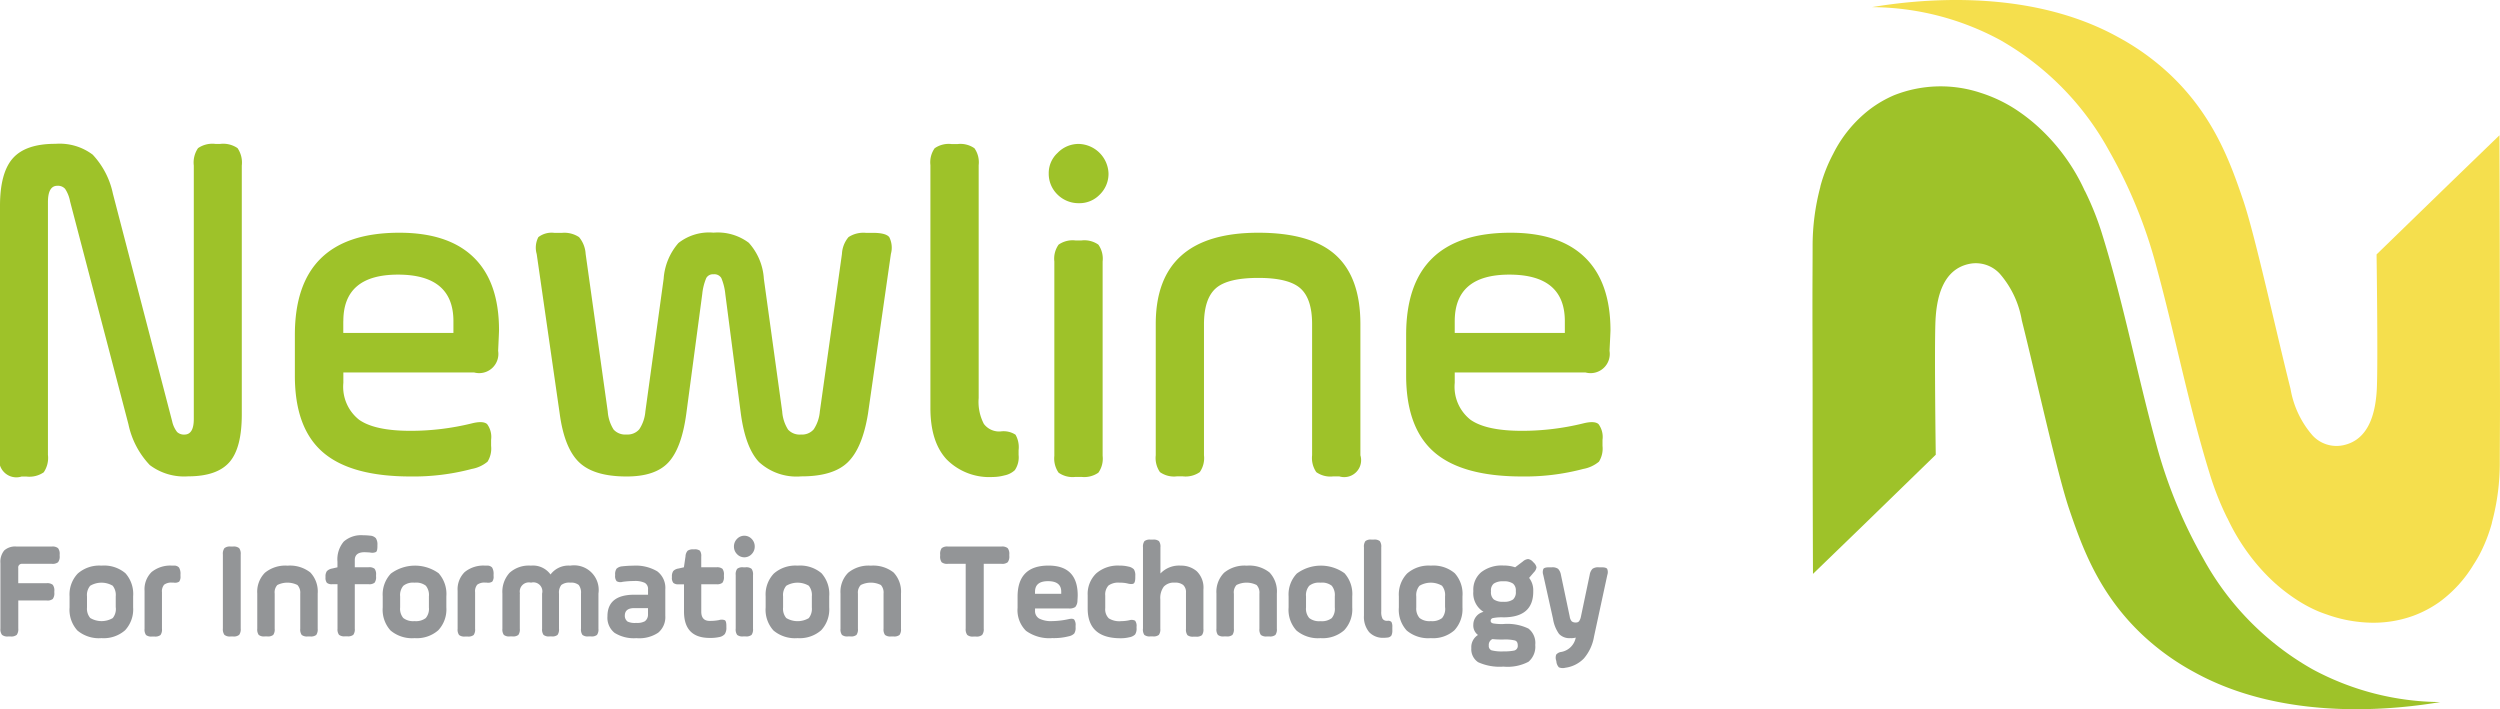 <svg xmlns="http://www.w3.org/2000/svg" width="282.003" height="80" viewBox="0 0 282.003 80"><g transform="translate(-93.554 1.04)"><g transform="translate(298 -1.04)"><path d="M70.83,100.135c-4.5.753-17.318,2.4-27.759-3.374a27.875,27.875,0,0,1-5.83-4.19c-4.97-4.672-6.845-9.986-8.273-14.176-1.358-4.007-3.726-14.853-5.351-21.315a10.75,10.75,0,0,0-2.475-5.251,3.672,3.672,0,0,0-3.459-1.118c-3.018.63-3.691,3.853-3.808,6.48-.13,3.267.035,15.046.035,15.046L5.554,80.364.06,85.678S.019,76.253.019,66.188C.019,62.432,0,58.58,0,55.105c0-2.337.019-4.48.019-6.37a25.847,25.847,0,0,1,.866-6.691c0-.041.019-.079.019-.12a17.355,17.355,0,0,1,1.428-3.613,14.513,14.513,0,0,1,4.091-5,13.084,13.084,0,0,1,2.812-1.638,14.3,14.3,0,0,1,9.752-.255,16.289,16.289,0,0,1,3.862,1.815,20.238,20.238,0,0,1,3.266,2.637,22.185,22.185,0,0,1,4.6,6.59.745.745,0,0,1,.079.139,32.858,32.858,0,0,1,1.952,4.974c2.374,7.687,3.881,15.575,5.995,23.312a54.585,54.585,0,0,0,5.331,13.039A32.015,32.015,0,0,0,56.419,96.443,30.767,30.767,0,0,0,70.83,100.135Z" transform="translate(0 -20.942)" fill="#9ec229"/><path d="M21.14.807c4.5-.753,17.321-2.4,27.762,3.377a27.836,27.836,0,0,1,5.833,4.19C59.7,13.046,61.58,18.36,63.008,22.55c1.361,4,3.723,14.853,5.351,21.308a10.737,10.737,0,0,0,2.475,5.251,3.672,3.672,0,0,0,3.459,1.118c3.018-.63,3.688-3.853,3.808-6.477.13-3.27-.035-15.049-.035-15.049l8.369-8.128,5.493-5.311s.038,9.426.038,19.491c0,3.752.022,7.608.022,11.083,0,2.334-.022,4.492-.022,6.37a25.839,25.839,0,0,1-.879,6.7c0,.041-.019.082-.019.12a17.751,17.751,0,0,1-1.425,3.6c-.1.18-.317.573-.635,1.058a14.463,14.463,0,0,1-3.865,4.234,12.7,12.7,0,0,1-2.91,1.534,13.2,13.2,0,0,1-5.322.769,15.707,15.707,0,0,1-4.443-.9c-.511-.17-.9-.331-.993-.369a15.424,15.424,0,0,1-2.447-1.317A19.854,19.854,0,0,1,66.4,65.589a22.194,22.194,0,0,1-2.723-3.053,23.364,23.364,0,0,1-2.425-4.058.745.745,0,0,1-.079-.139,32.858,32.858,0,0,1-1.952-4.974c-2.374-7.687-3.881-15.575-5.995-23.312a54.608,54.608,0,0,0-5.331-13.042A32.018,32.018,0,0,0,35.554,4.487,30.771,30.771,0,0,0,21.14.807Z" transform="translate(-14.432 -0.001)" fill="#f5df4d"/></g><path d="M296.92,83.519V55.443q0-3.767,1.46-5.395t4.8-1.618a6.2,6.2,0,0,1,4.192,1.219,9.167,9.167,0,0,1,2.282,4.4l6.687,25.686a3.009,3.009,0,0,0,.555,1.2,1.123,1.123,0,0,0,.825.292q1.06,0,1.06-1.752V50.88a2.868,2.868,0,0,1,.479-1.964,2.852,2.852,0,0,1,1.961-.476h.533a2.868,2.868,0,0,1,1.961.476,2.883,2.883,0,0,1,.479,1.964V78.956q0,3.808-1.406,5.395t-4.646,1.587a6.436,6.436,0,0,1-4.322-1.269,9.51,9.51,0,0,1-2.415-4.617l-6.582-25.137a3.774,3.774,0,0,0-.559-1.406,1.076,1.076,0,0,0-.876-.346q-1.063,0-1.06,1.856v28.5a2.882,2.882,0,0,1-.476,1.964,2.851,2.851,0,0,1-1.964.476h-.53a1.944,1.944,0,0,1-2.444-2.44Z" transform="translate(-203.366 -33.246)" fill="#9ec229"/><path d="M425.467,91.217q0,.216-.1,2.336a2.168,2.168,0,0,1-2.707,2.44H407.908v1.168a4.736,4.736,0,0,0,1.777,4.167q1.777,1.25,5.811,1.247a28.833,28.833,0,0,0,6.9-.838c.851-.213,1.426-.184,1.727.079a2.438,2.438,0,0,1,.451,1.777v.682a2.8,2.8,0,0,1-.4,1.777,3.83,3.83,0,0,1-1.777.822,25.608,25.608,0,0,1-6.9.851q-6.741,0-9.9-2.736t-3.158-8.622V91.747q0-11.514,11.783-11.517,5.531,0,8.388,2.783T425.467,91.217ZM407.9,90.208v1.327h12.424V90.208q0-5.255-6.261-5.252-6.16,0-6.157,5.252Z" transform="translate(-275.623 -55.018)" fill="#9ec229"/><path d="M494.6,82.606l2.494,17.772a4.364,4.364,0,0,0,.663,2.044,1.764,1.764,0,0,0,1.457.555,1.739,1.739,0,0,0,1.434-.584,4.243,4.243,0,0,0,.689-2.015L503.4,85.411a6.831,6.831,0,0,1,1.669-4.034,5.587,5.587,0,0,1,3.954-1.168,5.835,5.835,0,0,1,3.98,1.142,6.655,6.655,0,0,1,1.7,4.065l2.069,14.966a4.364,4.364,0,0,0,.663,2.044,1.767,1.767,0,0,0,1.46.555,1.739,1.739,0,0,0,1.431-.584,4.275,4.275,0,0,0,.692-2.015l2.494-17.772a3.173,3.173,0,0,1,.742-1.9,3.07,3.07,0,0,1,1.961-.479h.8c.952,0,1.568.159,1.831.479a2.641,2.641,0,0,1,.187,1.9l-2.586,18.038q-.635,3.869-2.282,5.465t-5.252,1.587a6.259,6.259,0,0,1-4.76-1.618q-1.523-1.619-2.044-5.439l-1.755-13.519a6.274,6.274,0,0,0-.451-1.8.911.911,0,0,0-.876-.419.857.857,0,0,0-.822.425,6.273,6.273,0,0,0-.451,1.8L505.95,100.66q-.53,3.869-2.015,5.465t-4.725,1.587q-3.659,0-5.331-1.587t-2.2-5.465l-2.6-18.045a2.572,2.572,0,0,1,.187-1.9,2.447,2.447,0,0,1,1.831-.479h.8a2.984,2.984,0,0,1,1.961.479A3.236,3.236,0,0,1,494.6,82.606Z" transform="translate(-334.985 -55.005)" fill="#9ec229"/><path d="M629.719,78.207V50.88a2.756,2.756,0,0,1,.476-1.9,2.757,2.757,0,0,1,1.9-.476h.692a2.757,2.757,0,0,1,1.9.476,2.756,2.756,0,0,1,.476,1.9V77.15a5.381,5.381,0,0,0,.584,2.92,2.151,2.151,0,0,0,1.9.85,2.478,2.478,0,0,1,1.672.371,2.844,2.844,0,0,1,.346,1.749v.527a2.57,2.57,0,0,1-.425,1.723,2.391,2.391,0,0,1-1.181.593,5.118,5.118,0,0,1-1.314.178,6.771,6.771,0,0,1-5.2-1.99Q629.7,82.082,629.719,78.207Z" transform="translate(-431.213 -33.295)" fill="#9ec229"/><path d="M673.011,54.2A3.262,3.262,0,0,1,672,51.811a3.091,3.091,0,0,1,1.006-2.336,3.275,3.275,0,0,1,2.39-1.006,3.451,3.451,0,0,1,3.348,3.342,3.274,3.274,0,0,1-1.006,2.39,3.174,3.174,0,0,1-2.336.952A3.367,3.367,0,0,1,673.011,54.2Zm-.378,29.453V61.731a2.738,2.738,0,0,1,.479-1.9,2.762,2.762,0,0,1,1.9-.476h.689a2.749,2.749,0,0,1,1.9.476,2.754,2.754,0,0,1,.479,1.9V83.651a2.736,2.736,0,0,1-.479,1.9,2.8,2.8,0,0,1-1.9.479h-.689a2.736,2.736,0,0,1-1.9-.479A2.8,2.8,0,0,1,672.634,83.651Z" transform="translate(-460.148 -33.273)" fill="#9ec229"/><path d="M716.649,90.525v14.808a2.749,2.749,0,0,1-.476,1.9,2.789,2.789,0,0,1-1.9.479h-.688a2.736,2.736,0,0,1-1.9-.479,2.787,2.787,0,0,1-.476-1.9V90.525q0-10.292,11.568-10.295,5.947,0,8.73,2.52t2.786,7.775v14.808a1.91,1.91,0,0,1-2.38,2.383h-.692a2.728,2.728,0,0,1-1.9-.479,2.81,2.81,0,0,1-.476-1.9V90.525q0-2.856-1.33-4.03t-4.751-1.168q-3.45,0-4.776,1.168T716.649,90.525Z" transform="translate(-487.285 -55.018)" fill="#9ec229"/><path d="M823.279,91.217q0,.216-.108,2.336a2.166,2.166,0,0,1-2.707,2.44H805.711v1.168a4.733,4.733,0,0,0,1.78,4.167q1.78,1.25,5.811,1.247a28.846,28.846,0,0,0,6.9-.837c.851-.213,1.425-.185,1.727.079a2.438,2.438,0,0,1,.451,1.777v.682a2.805,2.805,0,0,1-.4,1.777,3.83,3.83,0,0,1-1.777.822,25.642,25.642,0,0,1-6.9.85q-6.741,0-9.9-2.736t-3.173-8.622V91.747q0-11.514,11.78-11.517,5.522,0,8.388,2.786T823.279,91.217Zm-17.569-1.009v1.327h12.421V90.208q0-5.255-6.265-5.252Q805.714,84.955,805.711,90.208Z" transform="translate(-548.061 -55.018)" fill="#9ec229"/><path d="M302.114,198.691h-3.2v3.154a1.092,1.092,0,0,1-.171.717.952.952,0,0,1-.7.187h-.27a.952.952,0,0,1-.7-.187,1.072,1.072,0,0,1-.175-.717v-7.369a2.012,2.012,0,0,1,.428-1.428,1.844,1.844,0,0,1,1.374-.444h4.008a.971.971,0,0,1,.692.187,1.05,1.05,0,0,1,.181.717v.14a1.05,1.05,0,0,1-.181.727.99.99,0,0,1-.692.181h-3.348a.406.406,0,0,0-.451.467v1.717h3.2a.99.99,0,0,1,.692.181,1.054,1.054,0,0,1,.178.727v.156a1.054,1.054,0,0,1-.178.717A.971.971,0,0,1,302.114,198.691Z" transform="translate(-203.297 -131.995)" fill="#939597"/><path d="M325.252,207.588a3.768,3.768,0,0,1-2.717-.86,3.48,3.48,0,0,1-.885-2.605v-1.247a3.422,3.422,0,0,1,.923-2.571,3.679,3.679,0,0,1,2.678-.895,3.722,3.722,0,0,1,2.7.857,3.517,3.517,0,0,1,.87,2.609v1.247a3.453,3.453,0,0,1-.908,2.577A3.653,3.653,0,0,1,325.252,207.588Zm1.606-3.465v-1.247a1.676,1.676,0,0,0-.343-1.2,2.5,2.5,0,0,0-2.539.006,1.625,1.625,0,0,0-.359,1.2v1.247a1.615,1.615,0,0,0,.365,1.187,2.492,2.492,0,0,0,2.539.01,1.621,1.621,0,0,0,.343-1.2Z" transform="translate(-220.249 -136.646)" fill="#939597"/><path d="M350.4,202.4v4.126a1.054,1.054,0,0,1-.165.7.952.952,0,0,1-.676.171h-.282a.952.952,0,0,1-.676-.171,1.053,1.053,0,0,1-.165-.7V202.24a2.727,2.727,0,0,1,.793-2.117,3.358,3.358,0,0,1,2.329-.724h.165a.72.72,0,0,1,.6.216,1.346,1.346,0,0,1,.165.781v.175a.924.924,0,0,1-.149.635.863.863,0,0,1-.616.111h-.165a1.349,1.349,0,0,0-.911.232A1.146,1.146,0,0,0,350.4,202.4Z" transform="translate(-238.576 -136.636)" fill="#939597"/><path d="M376.446,201.845v-8.337a1.092,1.092,0,0,1,.171-.717.952.952,0,0,1,.7-.187h.27a.952.952,0,0,1,.7.187,1.092,1.092,0,0,1,.171.717v8.337a1.092,1.092,0,0,1-.171.717.952.952,0,0,1-.7.187h-.27a.952.952,0,0,1-.7-.187A1.092,1.092,0,0,1,376.446,201.845Z" transform="translate(-257.751 -131.994)" fill="#939597"/><path d="M390.758,202.561v3.964a1.054,1.054,0,0,1-.165.7.952.952,0,0,1-.676.171h-.283a.952.952,0,0,1-.676-.171,1.053,1.053,0,0,1-.165-.7v-3.964a3.048,3.048,0,0,1,.863-2.348,3.631,3.631,0,0,1,2.558-.8,3.712,3.712,0,0,1,2.567.771,3.122,3.122,0,0,1,.828,2.38v3.964a1.073,1.073,0,0,1-.165.7.952.952,0,0,1-.676.171h-.286a.952.952,0,0,1-.676-.171,1.053,1.053,0,0,1-.165-.7v-3.964a1.269,1.269,0,0,0-.317-.968,2.539,2.539,0,0,0-2.266,0A1.209,1.209,0,0,0,390.758,202.561Z" transform="translate(-266.219 -136.646)" fill="#939597"/><path d="M413.205,193.378v-.063a1.041,1.041,0,0,1,.149-.635,1.082,1.082,0,0,1,.587-.3l.612-.14v-.635a3.106,3.106,0,0,1,.714-2.272,2.972,2.972,0,0,1,2.187-.708,6.559,6.559,0,0,1,.765.044.952.952,0,0,1,.666.289,1.269,1.269,0,0,1,.175.758v.156c0,.343-.051.555-.152.635a1.022,1.022,0,0,1-.689.06c-.317-.019-.527-.029-.616-.029q-1.095,0-1.095.889v.806h1.561a.952.952,0,0,1,.673.171,1.047,1.047,0,0,1,.165.7v.171a1.06,1.06,0,0,1-.165.7.952.952,0,0,1-.673.171h-1.561v5.008a1.051,1.051,0,0,1-.168.7.952.952,0,0,1-.673.171H415.4a.952.952,0,0,1-.673-.171,1.051,1.051,0,0,1-.168-.7v-5.008h-.6a.838.838,0,0,1-.6-.159A.914.914,0,0,1,413.205,193.378Z" transform="translate(-282.933 -129.287)" fill="#939597"/><path d="M437.305,207.588a3.773,3.773,0,0,1-2.72-.86,3.48,3.48,0,0,1-.885-2.605v-1.247a3.422,3.422,0,0,1,.923-2.571,4.572,4.572,0,0,1,5.382-.038,3.513,3.513,0,0,1,.873,2.609v1.247a3.446,3.446,0,0,1-.911,2.577A3.66,3.66,0,0,1,437.305,207.588Zm1.606-3.465v-1.247a1.661,1.661,0,0,0-.346-1.2,1.773,1.773,0,0,0-1.269-.343,1.755,1.755,0,0,0-1.269.349,1.625,1.625,0,0,0-.362,1.2v1.247a1.615,1.615,0,0,0,.352,1.187,1.8,1.8,0,0,0,1.269.352,1.826,1.826,0,0,0,1.269-.343A1.619,1.619,0,0,0,438.911,204.123Z" transform="translate(-296.975 -136.646)" fill="#939597"/><path d="M462.431,202.4v4.126a1.054,1.054,0,0,1-.165.7.952.952,0,0,1-.676.171H461.3a.952.952,0,0,1-.676-.171,1.054,1.054,0,0,1-.165-.7V202.24a2.721,2.721,0,0,1,.8-2.117,3.349,3.349,0,0,1,2.326-.724h.165a.724.724,0,0,1,.6.216,1.371,1.371,0,0,1,.165.781v.175a.9.9,0,0,1-.152.635.854.854,0,0,1-.616.111h-.165a1.336,1.336,0,0,0-.908.232A1.146,1.146,0,0,0,462.431,202.4Z" transform="translate(-315.285 -136.636)" fill="#939597"/><path d="M478.518,202.561v3.964a1.054,1.054,0,0,1-.165.7.952.952,0,0,1-.673.171h-.286a.952.952,0,0,1-.676-.171,1.054,1.054,0,0,1-.165-.7v-3.964a3.178,3.178,0,0,1,.809-2.342,3.242,3.242,0,0,1,2.4-.809,2.443,2.443,0,0,1,2.221,1,2.523,2.523,0,0,1,2.221-1,2.776,2.776,0,0,1,3.183,3.151v3.964a1.054,1.054,0,0,1-.165.7.952.952,0,0,1-.676.171h-.286a.952.952,0,0,1-.676-.171,1.054,1.054,0,0,1-.165-.7v-3.964a1.418,1.418,0,0,0-.254-.968,1.345,1.345,0,0,0-.952-.263,1.447,1.447,0,0,0-1.012.263,1.365,1.365,0,0,0-.263.968v3.964a1.073,1.073,0,0,1-.165.7.952.952,0,0,1-.676.171h-.225a.952.952,0,0,1-.676-.171,1.054,1.054,0,0,1-.165-.7v-3.964a1.014,1.014,0,0,0-1.247-1.231,1.028,1.028,0,0,0-1.247,1.231Z" transform="translate(-326.328 -136.646)" fill="#939597"/><path d="M520.648,202.108v2.98a2.288,2.288,0,0,1-.8,1.9,3.852,3.852,0,0,1-2.463.616,4.1,4.1,0,0,1-2.463-.6,2.185,2.185,0,0,1-.8-1.866q0-2.437,3.05-2.434H518.7v-.593a.784.784,0,0,0-.362-.743,2.539,2.539,0,0,0-1.2-.209,9.348,9.348,0,0,0-1.306.092.866.866,0,0,1-.671-.07.9.9,0,0,1-.171-.663v-.063a1.094,1.094,0,0,1,.159-.686,1.067,1.067,0,0,1,.635-.267A11.616,11.616,0,0,1,517,199.43a4.767,4.767,0,0,1,2.739.635A2.339,2.339,0,0,1,520.648,202.108Zm-1.952,2.856v-.749h-1.549q-1.066,0-1.066.857a.8.8,0,0,0,.317.663,1.9,1.9,0,0,0,.952.149,1.818,1.818,0,0,0,.984-.181.908.908,0,0,0,.362-.724Z" transform="translate(-352.047 -136.66)" fill="#939597"/><path d="M537.16,196.769v-.063a1.073,1.073,0,0,1,.152-.657,1.022,1.022,0,0,1,.584-.279l.616-.14.181-1.234a1.015,1.015,0,0,1,.241-.635,1.05,1.05,0,0,1,.66-.155h.089a.92.92,0,0,1,.635.155,1.012,1.012,0,0,1,.149.657v1.212h1.717a.952.952,0,0,1,.673.171,1.044,1.044,0,0,1,.168.7v.171a1.057,1.057,0,0,1-.168.7.952.952,0,0,1-.673.171H540.47v3.088q0,1.047.952,1.047a5.367,5.367,0,0,0,1.05-.092.952.952,0,0,1,.67.022c.1.079.159.282.159.616v.171a1.288,1.288,0,0,1-.175.765,1.1,1.1,0,0,1-.654.346,4.687,4.687,0,0,1-1.05.092q-2.9,0-2.9-2.98V197.55h-.6a.835.835,0,0,1-.6-.159.911.911,0,0,1-.165-.622Z" transform="translate(-367.812 -132.679)" fill="#939597"/><path d="M561.309,190.856a1.127,1.127,0,0,1-1.653,0,1.2,1.2,0,0,1-.346-.857,1.209,1.209,0,0,1,.346-.86,1.133,1.133,0,0,1,1.653,0,1.21,1.21,0,0,1,.346.86,1.2,1.2,0,0,1-.346.857Zm-1.8,8.413v-6.055a1.047,1.047,0,0,1,.165-.7.952.952,0,0,1,.676-.171h.27a.952.952,0,0,1,.676.171,1.047,1.047,0,0,1,.165.7v6.055a1.053,1.053,0,0,1-.165.7.952.952,0,0,1-.676.171h-.27a.952.952,0,0,1-.676-.171A1.054,1.054,0,0,1,559.507,199.269Z" transform="translate(-382.966 -129.391)" fill="#939597"/><path d="M574.322,207.588a3.768,3.768,0,0,1-2.717-.86,3.48,3.48,0,0,1-.885-2.605v-1.247a3.422,3.422,0,0,1,.923-2.571,3.679,3.679,0,0,1,2.678-.895,3.729,3.729,0,0,1,2.7.857,3.517,3.517,0,0,1,.87,2.609v1.247a3.453,3.453,0,0,1-.908,2.577A3.673,3.673,0,0,1,574.322,207.588Zm1.609-3.465v-1.247a1.676,1.676,0,0,0-.346-1.2,2.5,2.5,0,0,0-2.539.006,1.625,1.625,0,0,0-.359,1.2v1.247a1.616,1.616,0,0,0,.359,1.193,2.492,2.492,0,0,0,2.539.01,1.682,1.682,0,0,0,.346-1.2Z" transform="translate(-390.8 -136.646)" fill="#939597"/><path d="M599.448,202.561v3.964a1.053,1.053,0,0,1-.165.7.952.952,0,0,1-.676.171h-.283a.952.952,0,0,1-.676-.171,1.054,1.054,0,0,1-.165-.7v-3.964a3.048,3.048,0,0,1,.863-2.348,3.631,3.631,0,0,1,2.558-.8,3.712,3.712,0,0,1,2.567.771,3.139,3.139,0,0,1,.835,2.38v3.964a1.073,1.073,0,0,1-.165.7.952.952,0,0,1-.676.171h-.286a.952.952,0,0,1-.676-.171,1.053,1.053,0,0,1-.165-.7v-3.964a1.27,1.27,0,0,0-.3-.968,2.539,2.539,0,0,0-2.266,0A1.209,1.209,0,0,0,599.448,202.561Z" transform="translate(-409.119 -136.646)" fill="#939597"/><path d="M633.154,193.649v-.14a1.092,1.092,0,0,1,.171-.717.968.968,0,0,1,.7-.187h6.058a.971.971,0,0,1,.692.187,1.07,1.07,0,0,1,.178.717v.14a1.072,1.072,0,0,1-.178.727.99.99,0,0,1-.692.181H638.07v7.3a1.05,1.05,0,0,1-.181.717.952.952,0,0,1-.689.187h-.292a.952.952,0,0,1-.7-.187,1.072,1.072,0,0,1-.174-.717v-7.3h-2.012a.987.987,0,0,1-.7-.181A1.094,1.094,0,0,1,633.154,193.649Z" transform="translate(-433.549 -131.996)" fill="#939597"/><path d="M667.642,202.764q0,.108-.029.609a1.13,1.13,0,0,1-.247.7,1.174,1.174,0,0,1-.73.162h-3.808v.235a.981.981,0,0,0,.463.9,2.951,2.951,0,0,0,1.5.289,9.113,9.113,0,0,0,1.818-.219q.479-.108.635.048a1.051,1.051,0,0,1,.159.7v.171a1.177,1.177,0,0,1-.152.7,1.215,1.215,0,0,1-.635.317,6.664,6.664,0,0,1-1.831.2,4.478,4.478,0,0,1-2.974-.819,3.279,3.279,0,0,1-.952-2.6v-1.25q0-3.51,3.491-3.51Q667.642,199.4,667.642,202.764Zm-4.817-.422v.235h2.958v-.235c0-.79-.5-1.187-1.488-1.187s-1.469.406-1.469,1.2Z" transform="translate(-452.521 -136.639)" fill="#939597"/><path d="M685.911,204.245v-1.5a3.215,3.215,0,0,1,.952-2.45,3.714,3.714,0,0,1,2.65-.889,3.808,3.808,0,0,1,.977.108,1.145,1.145,0,0,1,.635.317,1.268,1.268,0,0,1,.156.736v.171c0,.352-.054.578-.165.67s-.317.1-.635.032a3.472,3.472,0,0,0-.952-.108,1.9,1.9,0,0,0-1.269.317,1.5,1.5,0,0,0-.368,1.139V204.2a1.433,1.433,0,0,0,.4,1.155,2.234,2.234,0,0,0,1.39.317,4.716,4.716,0,0,0,.917-.1.857.857,0,0,1,.66.048.953.953,0,0,1,.165.673v.155a1.184,1.184,0,0,1-.165.727,1.238,1.238,0,0,1-.66.317,4.1,4.1,0,0,1-1.006.108Q685.911,207.587,685.911,204.245Z" transform="translate(-469.665 -136.645)" fill="#939597"/><path d="M706.672,200.194v-9.178a1.066,1.066,0,0,1,.165-.7.952.952,0,0,1,.676-.171h.286a.952.952,0,0,1,.676.171,1.047,1.047,0,0,1,.165.7v2.951a2.882,2.882,0,0,1,2.3-.889,2.7,2.7,0,0,1,1.8.635,2.58,2.58,0,0,1,.749,2.063v4.443a1.054,1.054,0,0,1-.165.7.952.952,0,0,1-.676.171h-.286a.952.952,0,0,1-.676-.171,1.073,1.073,0,0,1-.165-.7v-4.1a1.076,1.076,0,0,0-.317-.86,1.437,1.437,0,0,0-.952-.263,1.555,1.555,0,0,0-1.225.444,2.146,2.146,0,0,0-.4,1.444v3.307a1.054,1.054,0,0,1-.165.7.952.952,0,0,1-.676.171H707.5a.952.952,0,0,1-.676-.171,1.072,1.072,0,0,1-.156-.7Z" transform="translate(-484.188 -130.315)" fill="#939597"/><path d="M734.751,202.561v3.964a1.072,1.072,0,0,1-.165.7.952.952,0,0,1-.676.171h-.286a.952.952,0,0,1-.676-.171,1.053,1.053,0,0,1-.165-.7v-3.964a3.058,3.058,0,0,1,.863-2.348,3.618,3.618,0,0,1,2.561-.8,3.663,3.663,0,0,1,2.567.771,3.109,3.109,0,0,1,.825,2.38v3.964a1.053,1.053,0,0,1-.165.7.952.952,0,0,1-.676.171h-.286a.952.952,0,0,1-.676-.171,1.053,1.053,0,0,1-.165-.7v-3.964a1.247,1.247,0,0,0-.317-.968,2.539,2.539,0,0,0-2.266,0,1.218,1.218,0,0,0-.3.968Z" transform="translate(-502.014 -136.646)" fill="#939597"/><path d="M762.055,207.588a3.779,3.779,0,0,1-2.72-.86,3.463,3.463,0,0,1-.885-2.605v-1.247a3.422,3.422,0,0,1,.924-2.571,4.572,4.572,0,0,1,5.382-.038,3.513,3.513,0,0,1,.873,2.609v1.247a3.445,3.445,0,0,1-.911,2.577A3.66,3.66,0,0,1,762.055,207.588Zm1.606-3.465v-1.247a1.661,1.661,0,0,0-.346-1.2,1.773,1.773,0,0,0-1.269-.343,1.755,1.755,0,0,0-1.269.349,1.625,1.625,0,0,0-.362,1.2v1.247a1.615,1.615,0,0,0,.362,1.193,1.8,1.8,0,0,0,1.269.352,1.826,1.826,0,0,0,1.269-.343A1.637,1.637,0,0,0,763.661,204.123Z" transform="translate(-519.54 -136.646)" fill="#939597"/><path d="M785.214,198.712v-7.7a1.048,1.048,0,0,1,.165-.7.952.952,0,0,1,.676-.171h.27a.952.952,0,0,1,.676.171,1.047,1.047,0,0,1,.165.7v7.245a1.612,1.612,0,0,0,.149.819.575.575,0,0,0,.511.225h.076a.5.5,0,0,1,.413.133,1.138,1.138,0,0,1,.1.584v.3a1.338,1.338,0,0,1-.1.635.587.587,0,0,1-.406.235,3.754,3.754,0,0,1-.451.032,2.129,2.129,0,0,1-1.653-.635A2.7,2.7,0,0,1,785.214,198.712Z" transform="translate(-537.805 -130.315)" fill="#939597"/><path d="M801.245,207.588a3.775,3.775,0,0,1-2.72-.86,3.467,3.467,0,0,1-.885-2.605v-1.247a3.422,3.422,0,0,1,.923-2.571,3.684,3.684,0,0,1,2.682-.895,3.731,3.731,0,0,1,2.7.857,3.5,3.5,0,0,1,.87,2.609v1.247a3.511,3.511,0,0,1-.908,2.577A3.619,3.619,0,0,1,801.245,207.588Zm1.606-3.465v-1.247a1.661,1.661,0,0,0-.346-1.2,2.5,2.5,0,0,0-2.539.006,1.624,1.624,0,0,0-.362,1.2v1.247a1.616,1.616,0,0,0,.371,1.187,1.8,1.8,0,0,0,1.269.352,1.826,1.826,0,0,0,1.269-.343,1.62,1.62,0,0,0,.346-1.2Z" transform="translate(-546.293 -136.646)" fill="#939597"/><path d="M830.373,200.68v.092q0,2.9-3.364,2.9a5.19,5.19,0,0,0-1.161.079.317.317,0,0,0-.279.317c0,.146.092.241.279.289a5.871,5.871,0,0,0,1.161.07,5.461,5.461,0,0,1,2.824.514,2.055,2.055,0,0,1,.765,1.844,2.216,2.216,0,0,1-.765,1.9,5.08,5.08,0,0,1-2.824.546,5.853,5.853,0,0,1-2.856-.5,1.752,1.752,0,0,1-.765-1.587,1.615,1.615,0,0,1,.752-1.482,1.32,1.32,0,0,1-.527-1.155,1.486,1.486,0,0,1,1.155-1.453,2.458,2.458,0,0,1-1.155-2.294v-.092a2.577,2.577,0,0,1,.895-2.091,3.761,3.761,0,0,1,2.5-.749,4,4,0,0,1,1.323.2l.87-.657a1.016,1.016,0,0,1,.6-.273.911.911,0,0,1,.558.336l.044.044a1.025,1.025,0,0,1,.336.549.977.977,0,0,1-.292.562l-.54.635A2.259,2.259,0,0,1,830.373,200.68Zm-3.364,5.493a10.1,10.1,0,0,1-1.244-.048.721.721,0,0,0-.406.72.527.527,0,0,0,.3.546,4.642,4.642,0,0,0,1.349.124,5.781,5.781,0,0,0,1.2-.092.533.533,0,0,0,.419-.578c0-.3-.1-.492-.317-.562A4.761,4.761,0,0,0,827.01,206.174Zm1.4-5.395v-.092a.99.99,0,0,0-.317-.819,1.748,1.748,0,0,0-1.076-.26,1.806,1.806,0,0,0-1.095.26.978.978,0,0,0-.317.819v.092a1.066,1.066,0,0,0,.317.876,1.761,1.761,0,0,0,1.095.263,1.7,1.7,0,0,0,1.082-.263,1.092,1.092,0,0,0,.311-.882Z" transform="translate(-563.867 -135.076)" fill="#939597"/><path d="M850.835,200.847l.993,4.716a1,1,0,0,0,.232.53.717.717,0,0,0,.473.124.441.441,0,0,0,.346-.14,1.341,1.341,0,0,0,.209-.514l.99-4.716a1.27,1.27,0,0,1,.317-.685,1.1,1.1,0,0,1,.7-.171h.317q.508,0,.635.171a.953.953,0,0,1,.022.685l-1.5,6.947a5.078,5.078,0,0,1-1.149,2.482,3.577,3.577,0,0,1-2.094,1.047,1.127,1.127,0,0,1-.721-.048,1.108,1.108,0,0,1-.286-.673l-.016-.076a1.009,1.009,0,0,1,0-.689.9.9,0,0,1,.578-.3,2.028,2.028,0,0,0,1.625-1.618,1.837,1.837,0,0,1-.616.063,1.612,1.612,0,0,1-1.269-.476,3.992,3.992,0,0,1-.682-1.711l-1.1-4.947a.953.953,0,0,1,.022-.685q.127-.171.635-.171h.317a1.1,1.1,0,0,1,.7.171A1.3,1.3,0,0,1,850.835,200.847Z" transform="translate(-581.205 -137.039)" fill="#939597"/></g></svg>